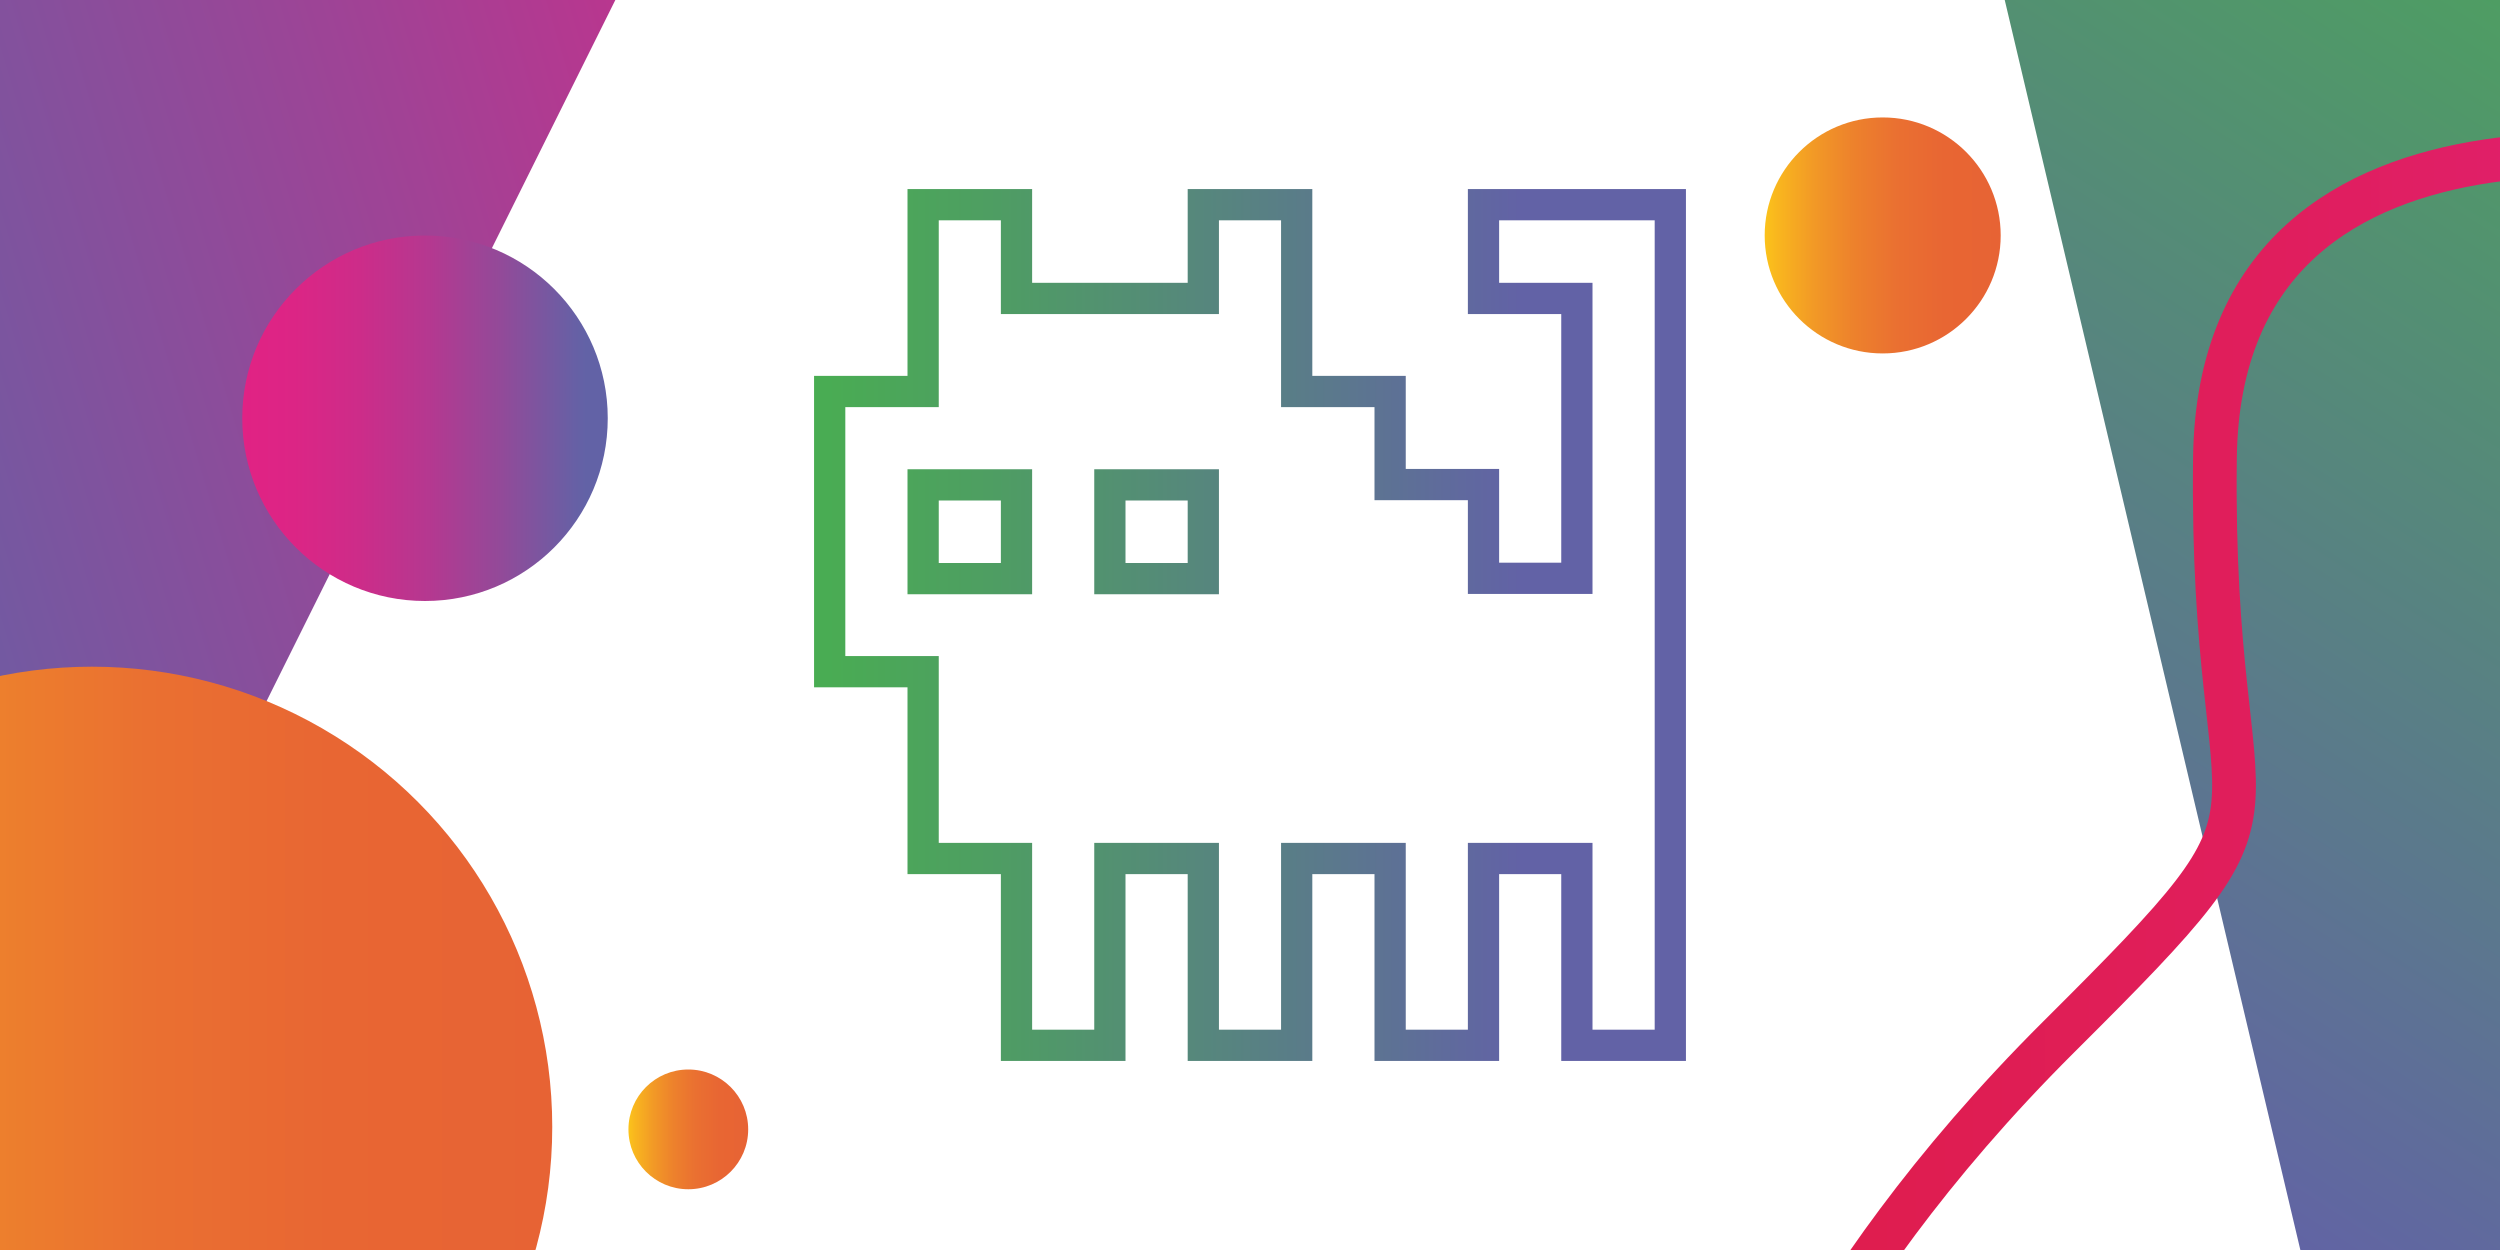 <svg id="Слой_1" data-name="Слой 1" xmlns="http://www.w3.org/2000/svg" xmlns:xlink="http://www.w3.org/1999/xlink" viewBox="0 0 400 200"><defs><style>.cls-1{fill:url(#Безымянный_градиент_24);}.cls-2{fill:url(#Безымянный_градиент_3);}.cls-3{fill:url(#Безымянный_градиент_28);}.cls-4{fill:url(#Безымянный_градиент_28-2);}.cls-5{fill:url(#Безымянный_градиент_28-3);}.cls-6{fill:url(#Безымянный_градиент_14);}.cls-7,.cls-8{fill:none;stroke-miterlimit:10;}.cls-7{stroke-width:7px;stroke:url(#Безымянный_градиент_101);}.cls-8{stroke-width:5px;stroke:url(#Безымянный_градиент_48);}</style><linearGradient id="Безымянный_градиент_24" x1="-2993.61" y1="3674.88" x2="-2926.18" y2="3674.88" gradientTransform="matrix(-4.52, 1.36, -1.09, -3.63, -9353.2, 17425.78)" gradientUnits="userSpaceOnUse"><stop offset="0" stop-color="#e12284"/><stop offset="0.33" stop-color="#a14295"/><stop offset="0.6" stop-color="#7359a1"/><stop offset="0.73" stop-color="#6262a6"/></linearGradient><linearGradient id="Безымянный_градиент_3" x1="-3073.07" y1="3619.21" x2="-3005.64" y2="3619.21" gradientTransform="matrix(-2.56, 3.97, -3.19, -2.05, 4152.44, 19587.72)" gradientUnits="userSpaceOnUse"><stop offset="0" stop-color="#49ad52"/><stop offset="0.2" stop-color="#4e9e62"/><stop offset="0.6" stop-color="#5b788d"/><stop offset="0.81" stop-color="#6262a6"/></linearGradient><linearGradient id="Безымянный_градиент_28" x1="-58.91" y1="180.31" x2="88.36" y2="180.31" gradientUnits="userSpaceOnUse"><stop offset="0" stop-color="#fbc31b"/><stop offset="0.05" stop-color="#f9b71e"/><stop offset="0.21" stop-color="#f29926"/><stop offset="0.38" stop-color="#ed812c"/><stop offset="0.56" stop-color="#ea7031"/><stop offset="0.76" stop-color="#e86633"/><stop offset="1" stop-color="#e76334"/></linearGradient><linearGradient id="Безымянный_градиент_28-2" x1="282.35" y1="37.67" x2="320.1" y2="37.67" xlink:href="#Безымянный_градиент_28"/><linearGradient id="Безымянный_градиент_28-3" x1="100.55" y1="180.7" x2="119.7" y2="180.7" xlink:href="#Безымянный_градиент_28"/><linearGradient id="Безымянный_градиент_14" x1="38.75" y1="66.92" x2="97.24" y2="66.92" gradientUnits="userSpaceOnUse"><stop offset="0" stop-color="#e12284"/><stop offset="0.14" stop-color="#dc2585"/><stop offset="0.32" stop-color="#cd2c89"/><stop offset="0.51" stop-color="#b53890"/><stop offset="0.71" stop-color="#924a99"/><stop offset="0.91" stop-color="#6760a5"/><stop offset="0.94" stop-color="#6262a6"/></linearGradient><linearGradient id="Безымянный_градиент_101" x1="272.5" y1="134.01" x2="496.02" y2="134.01" gradientUnits="userSpaceOnUse"><stop offset="0.08" stop-color="#df1d4d"/><stop offset="0.41" stop-color="#e01e5d"/><stop offset="1" stop-color="#e12284"/></linearGradient><linearGradient id="Безымянный_градиент_48" x1="130.25" y1="100" x2="269.75" y2="100" gradientTransform="matrix(1, 0, 0, 1, 0, 0)" xlink:href="#Безымянный_градиент_3"/></defs><polygon class="cls-1" points="145.57 -94.71 17.97 161.79 -100.8 192.23 44.51 -90.89 145.57 -94.71"/><polygon class="cls-2" points="386.04 -107.07 455.47 170.88 384.88 271.13 311.64 -38.55 386.04 -107.07"/><circle class="cls-3" cx="14.72" cy="180.31" r="73.64"/><circle class="cls-4" cx="301.23" cy="37.67" r="18.88"/><circle class="cls-5" cx="110.13" cy="180.7" r="9.58"/><circle class="cls-6" cx="68" cy="66.92" r="29.24"/><path class="cls-7" d="M440.57,27.46S355.2,7.77,354.39,73.29s16.93,50.89-24.94,92.56S277.27,243,277.27,243L491.59,226.8Z"/><path class="cls-8" d="M237.36,32.75v15H252.3V92.53H237.36v-15H222.42V62.64H207.47V32.75H192.53v15H162.64v-15H147.7V62.64H132.75v44.83H147.7v29.89h14.94v29.89h14.94V137.36h14.95v29.89h14.94V137.36h14.95v29.89h14.94V137.36H252.3v29.89h14.95V32.75ZM177.58,77.58h14.95v15H177.58Zm-29.88,0h14.94v15H147.7Z"/></svg>